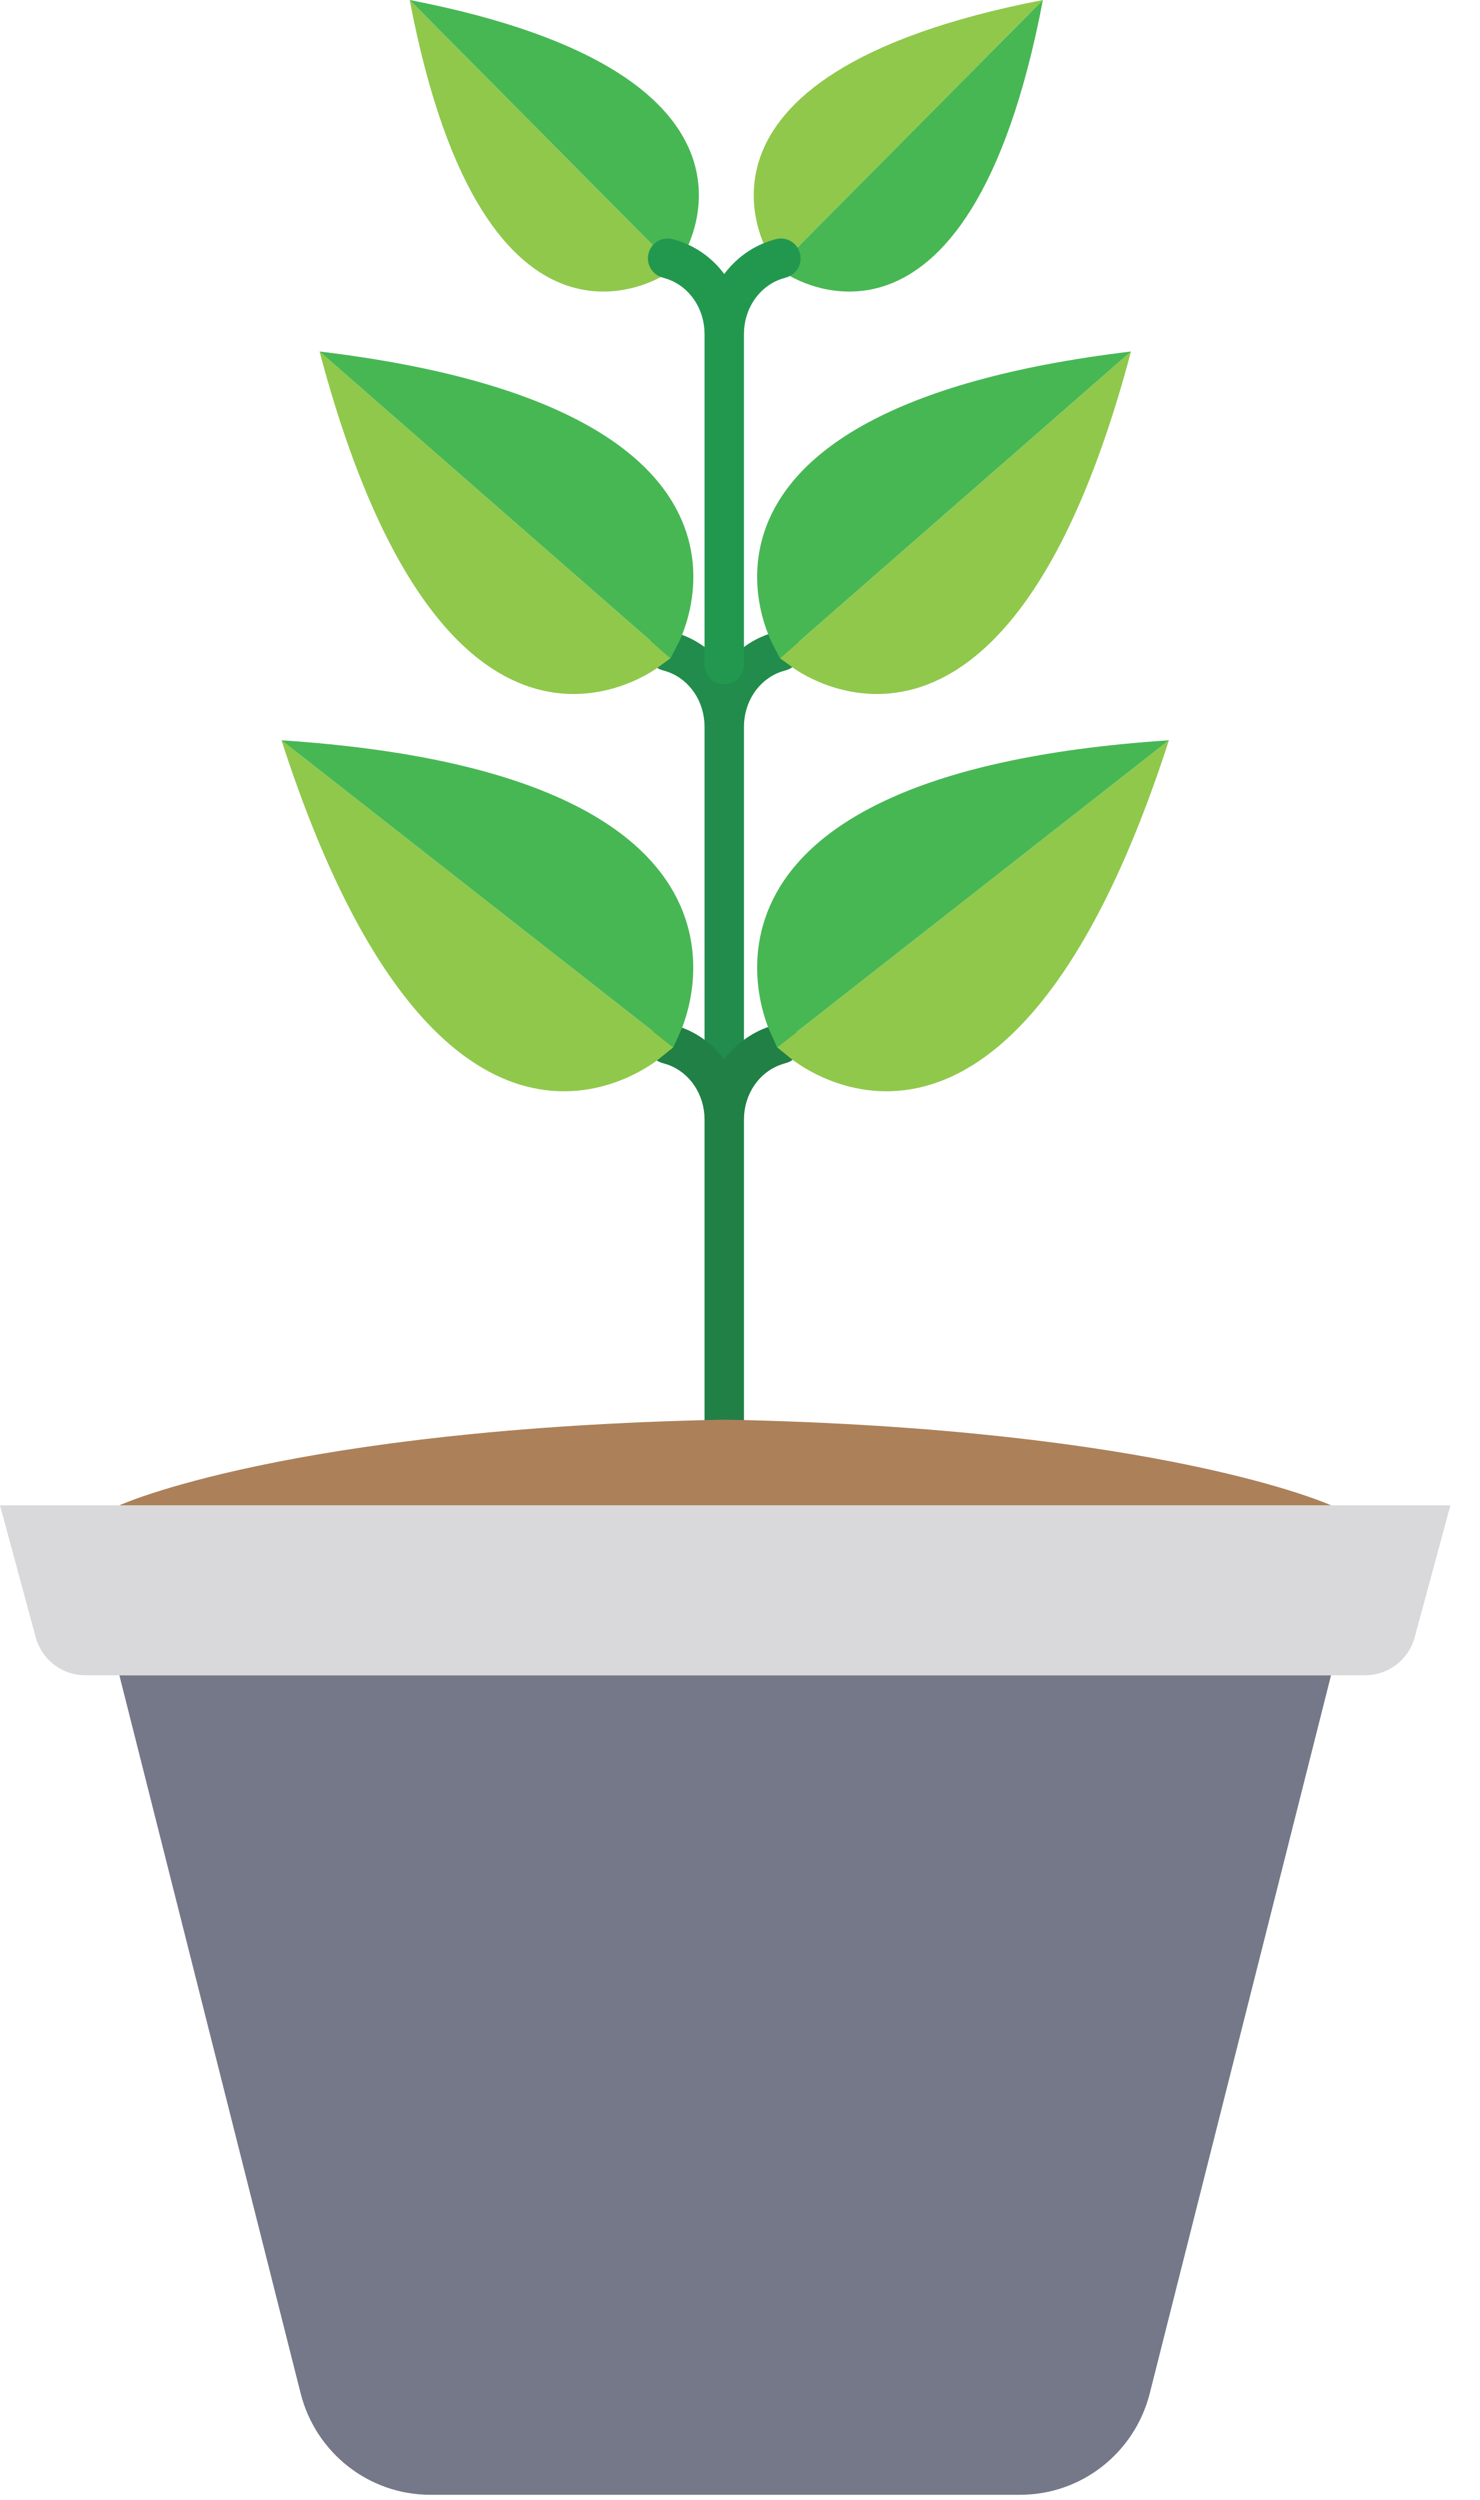 <svg width="45" height="76" viewBox="0 0 45 76" fill="none" xmlns="http://www.w3.org/2000/svg">
<path d="M31.709 1.88521e-06C19.826 2.303 23.432 7.828 23.432 7.828L23.627 8.148L31.709 1.88521e-06Z" fill="#90C84B"/>
<path d="M31.71 -2.11735e-07C29.426 11.98 23.945 8.345 23.945 8.345L23.627 8.148L31.71 -2.11735e-07Z" fill="#47B754"/>
<path d="M12.457 -2.11735e-07C14.741 11.98 20.221 8.345 20.221 8.345L20.539 8.148L12.457 -2.11735e-07Z" fill="#90C84B"/>
<path d="M12.457 1.88521e-06C24.341 2.303 20.735 7.828 20.735 7.828L20.539 8.148L12.457 1.88521e-06Z" fill="#47B754"/>
<path d="M24.322 19.635C24.237 19.312 23.907 19.122 23.589 19.208C23.512 19.229 23.437 19.252 23.365 19.276C22.819 19.464 22.358 19.816 22.021 20.267C21.685 19.816 21.224 19.464 20.677 19.276C20.605 19.252 20.531 19.229 20.454 19.208C20.134 19.121 19.806 19.312 19.72 19.635C19.635 19.957 19.825 20.288 20.144 20.374C20.195 20.388 20.244 20.403 20.291 20.419C20.968 20.652 21.422 21.325 21.422 22.093V32.135C21.422 32.468 21.69 32.738 22.021 32.738C22.352 32.738 22.62 32.468 22.62 32.135V22.093C22.62 21.325 23.075 20.652 23.751 20.419C23.799 20.403 23.848 20.388 23.898 20.374C24.218 20.288 24.408 19.957 24.322 19.635Z" fill="#218C4B"/>
<path d="M9.716 10.685C13.578 25.248 20.015 20.28 20.015 20.28L20.389 20.009L9.716 10.685Z" fill="#90C84B"/>
<path d="M9.716 10.685C24.564 12.467 20.602 19.597 20.602 19.597L20.389 20.009L9.716 10.685Z" fill="#47B754"/>
<path d="M34.388 10.685C30.525 25.248 24.088 20.28 24.088 20.28L23.714 20.009L34.388 10.685Z" fill="#90C84B"/>
<path d="M34.388 10.685C19.539 12.467 23.501 19.597 23.501 19.597L23.714 20.009L34.388 10.685Z" fill="#47B754"/>
<path d="M24.322 31.576C24.237 31.253 23.907 31.062 23.589 31.149C23.512 31.169 23.437 31.192 23.365 31.217C22.819 31.405 22.358 31.757 22.021 32.209C21.685 31.757 21.224 31.405 20.677 31.217C20.605 31.192 20.531 31.169 20.454 31.149C20.134 31.062 19.806 31.253 19.72 31.576C19.635 31.898 19.825 32.229 20.144 32.315C20.195 32.329 20.244 32.344 20.291 32.36C20.968 32.593 21.422 33.266 21.422 34.033V44.075C21.422 44.409 21.69 44.679 22.021 44.679C22.352 44.679 22.62 44.409 22.62 44.075V34.033C22.62 33.266 23.075 32.593 23.751 32.361C23.799 32.344 23.848 32.329 23.898 32.315C24.218 32.229 24.408 31.898 24.322 31.576Z" fill="#208045"/>
<path d="M8.559 22.504C13.505 37.817 20.089 32.147 20.089 32.147L20.473 31.836L8.559 22.504Z" fill="#90C84B"/>
<path d="M8.559 22.504C24.5 23.55 20.677 31.384 20.677 31.384L20.474 31.836L8.559 22.504Z" fill="#47B754"/>
<path d="M35.541 22.504C30.596 37.817 24.011 32.147 24.011 32.147L23.627 31.836L35.541 22.504Z" fill="#90C84B"/>
<path d="M35.541 22.504C19.601 23.55 23.423 31.384 23.423 31.384L23.627 31.836L35.541 22.504Z" fill="#47B754"/>
<path d="M22.05 50.925H3.629L9.14 72.75C9.598 74.566 11.22 75.837 13.078 75.837H22.05H31.021C32.88 75.837 34.502 74.566 34.96 72.75L40.471 50.925H22.05Z" fill="#747888"/>
<path d="M22.05 45.76H0L1.085 49.769C1.27 50.451 1.885 50.925 2.587 50.925H22.05H41.513C42.215 50.925 42.831 50.451 43.015 49.769L44.1 45.76H22.05Z" fill="#D9D9DB"/>
<path d="M22.05 43.155C8.761 43.419 3.629 45.759 3.629 45.759H22.05H40.471C40.471 45.759 35.338 43.419 22.05 43.155Z" fill="#AC8059"/>
<path d="M24.322 7.697C24.237 7.375 23.907 7.184 23.589 7.27C23.512 7.291 23.437 7.314 23.365 7.339C22.819 7.527 22.358 7.878 22.021 8.33C21.685 7.878 21.224 7.527 20.677 7.338C20.605 7.314 20.531 7.291 20.454 7.27C20.134 7.184 19.806 7.375 19.72 7.697C19.635 8.02 19.825 8.351 20.144 8.437C20.195 8.451 20.244 8.466 20.291 8.482C20.968 8.715 21.422 9.387 21.422 10.155V20.197C21.422 20.531 21.69 20.801 22.021 20.801C22.352 20.801 22.62 20.531 22.62 20.197V10.155C22.62 9.387 23.075 8.715 23.751 8.482C23.799 8.466 23.848 8.451 23.898 8.437C24.218 8.351 24.408 8.02 24.322 7.697Z" fill="#22984F"/>
</svg>
